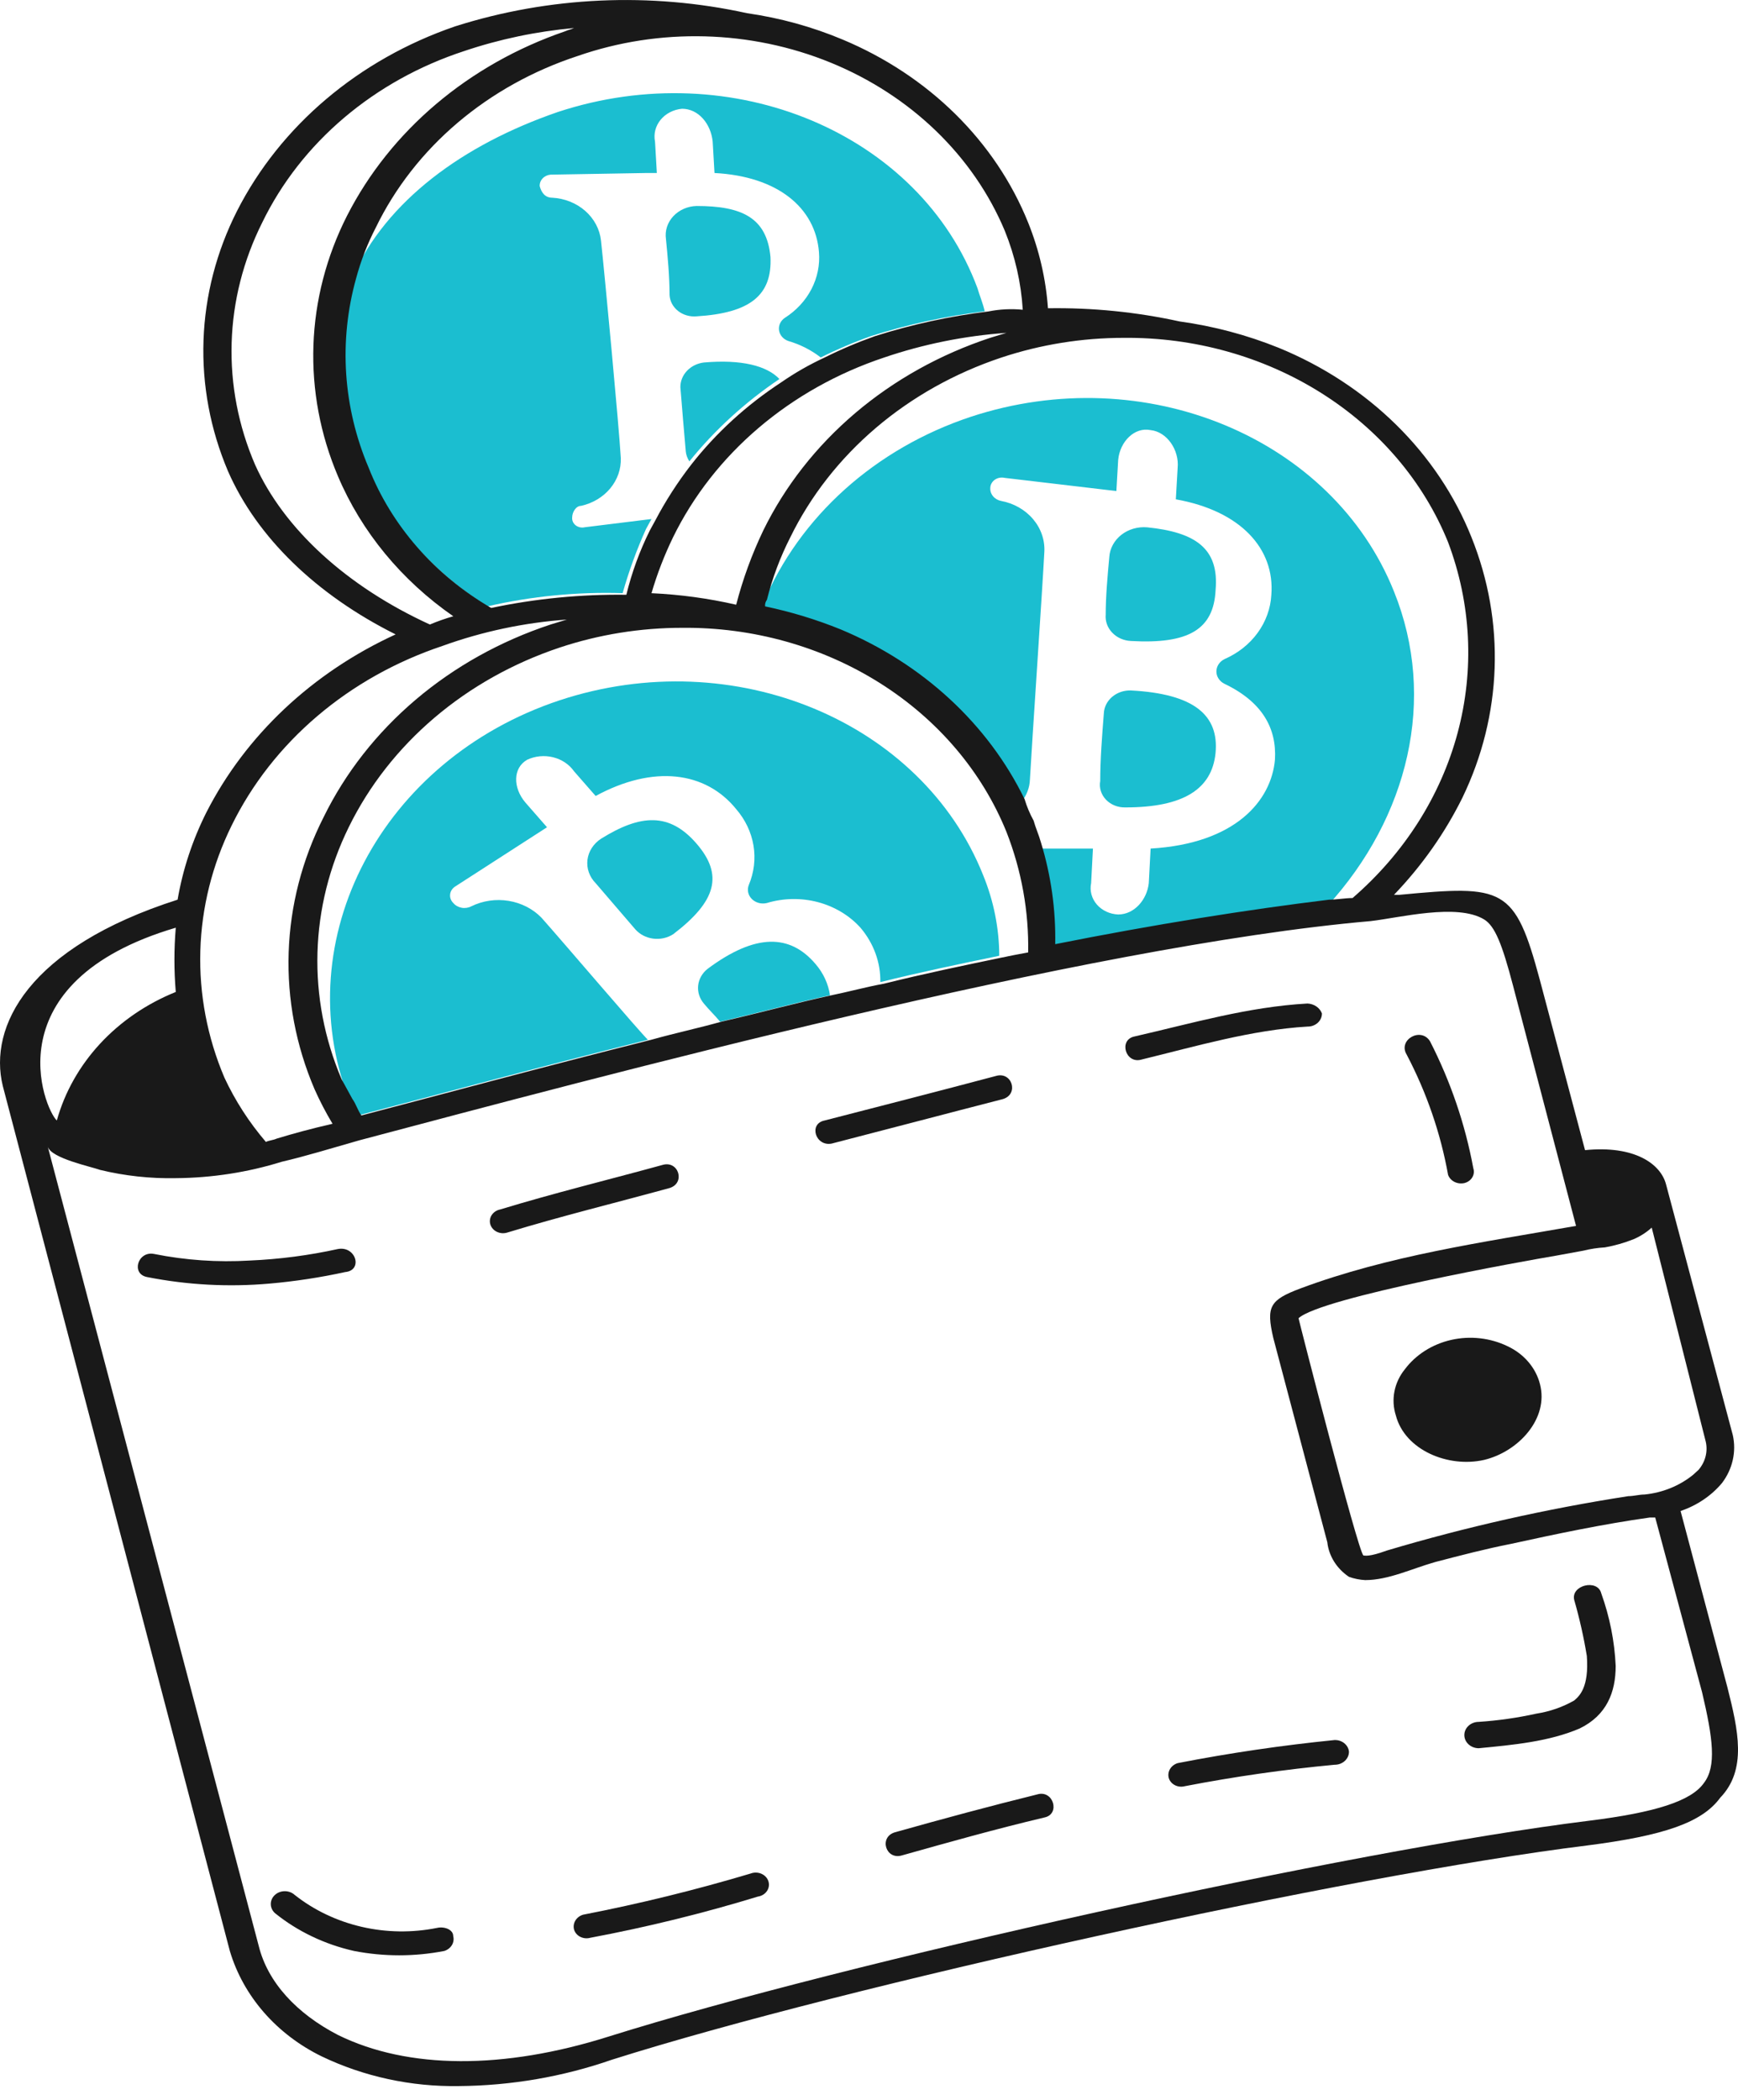 <svg width="125" height="151" viewBox="0 0 125 151" fill="none" xmlns="http://www.w3.org/2000/svg">
<path d="M50.099 14.811C49.779 14.82 49.465 14.89 49.176 15.018C48.887 15.145 48.631 15.325 48.423 15.549C48.216 15.772 48.062 16.032 47.971 16.313C47.88 16.594 47.855 16.889 47.896 17.179C48.026 18.483 48.155 19.904 48.155 21.205C48.166 21.425 48.225 21.641 48.33 21.839C48.435 22.037 48.583 22.214 48.765 22.358C48.947 22.502 49.159 22.611 49.388 22.677C49.618 22.744 49.86 22.767 50.099 22.746C53.986 22.509 55.54 21.205 55.414 18.483C55.154 15.64 53.34 14.811 50.099 14.811Z" fill="#1BBED0"/>
<path d="M50.618 26.066C50.149 26.124 49.719 26.337 49.409 26.664C49.099 26.991 48.93 27.41 48.934 27.843C49.063 29.501 49.193 30.922 49.322 32.464C49.349 32.715 49.438 32.958 49.581 33.174C51.404 30.916 53.588 28.92 56.058 27.253C55.154 26.303 53.34 25.829 50.618 26.066Z" fill="#1BBED0"/>
<path d="M40.119 8.054C33.25 10.422 27.807 14.448 25.344 19.902C24.02 24.413 24.338 29.196 26.251 33.527C28.015 37.617 31.084 41.126 35.06 43.599C38.236 42.868 41.508 42.549 44.781 42.651C45.226 41.077 45.788 39.533 46.466 38.03L46.855 37.32L42.059 37.912C41.946 37.939 41.827 37.94 41.712 37.916C41.598 37.891 41.492 37.842 41.403 37.773C41.314 37.703 41.245 37.614 41.201 37.515C41.158 37.416 41.141 37.308 41.152 37.202C41.152 36.846 41.411 36.372 41.8 36.372C42.634 36.184 43.372 35.741 43.891 35.115C44.41 34.49 44.678 33.721 44.65 32.936C44.52 30.684 43.483 19.666 43.224 17.296C43.135 16.487 42.735 15.732 42.094 15.168C41.453 14.604 40.613 14.267 39.725 14.217C39.206 14.217 38.947 13.862 38.817 13.388C38.805 13.185 38.879 12.985 39.023 12.831C39.168 12.676 39.373 12.579 39.594 12.558L46.464 12.44H47.241L47.111 10.188C47.055 9.915 47.061 9.633 47.13 9.362C47.199 9.091 47.33 8.836 47.512 8.613C47.695 8.39 47.927 8.204 48.193 8.068C48.458 7.931 48.752 7.847 49.055 7.82C50.221 7.82 51.128 8.887 51.258 10.188L51.388 12.44C55.925 12.677 58.647 14.928 58.901 18.124C58.978 19.041 58.791 19.961 58.359 20.792C57.927 21.623 57.265 22.336 56.438 22.861C56.289 22.964 56.172 23.101 56.1 23.259C56.029 23.418 56.005 23.59 56.031 23.76C56.058 23.929 56.133 24.089 56.251 24.223C56.368 24.356 56.522 24.459 56.697 24.519C57.553 24.769 58.345 25.171 59.029 25.703C60.201 25.119 61.412 24.604 62.656 24.163C65.306 23.321 68.042 22.725 70.822 22.386C70.692 21.793 70.433 21.201 70.304 20.728C66.171 9.597 52.692 3.91 40.119 8.054Z" fill="#1BBED0"/>
<path d="M80.947 58.057C85.092 58.057 87.165 56.753 87.424 54.147C87.683 51.421 85.87 49.883 81.333 49.647C80.835 49.632 80.351 49.798 79.987 50.108C79.622 50.419 79.407 50.849 79.389 51.304C79.259 52.962 79.13 54.62 79.13 56.162C79.086 56.4 79.101 56.644 79.173 56.876C79.245 57.108 79.373 57.322 79.547 57.504C79.721 57.685 79.936 57.829 80.179 57.924C80.421 58.02 80.683 58.065 80.947 58.057Z" fill="#1BBED0"/>
<path d="M81.337 46.09C85.482 46.327 87.296 45.26 87.428 42.417C87.687 39.455 86.003 38.27 82.505 37.917C82.172 37.889 81.837 37.922 81.518 38.014C81.199 38.107 80.904 38.257 80.65 38.456C80.397 38.655 80.189 38.898 80.04 39.172C79.891 39.445 79.803 39.743 79.783 40.048C79.653 41.469 79.524 42.89 79.524 44.195C79.503 44.428 79.534 44.664 79.615 44.887C79.695 45.11 79.823 45.316 79.993 45.492C80.161 45.669 80.367 45.813 80.598 45.916C80.829 46.018 81.08 46.078 81.337 46.09Z" fill="#1BBED0"/>
<path d="M100.259 42.535C95.855 31.517 82.373 25.829 69.801 29.976C66.414 31.104 63.33 32.882 60.759 35.192C58.187 37.502 56.188 40.289 54.895 43.365C54.914 43.532 54.869 43.7 54.766 43.839C56.639 44.212 58.462 44.768 60.206 45.496C66.094 47.955 70.795 52.295 73.427 57.701C73.83 57.225 74.056 56.644 74.074 56.043C74.204 53.674 74.982 42.181 75.111 39.692C75.159 38.841 74.872 38.003 74.301 37.329C73.731 36.655 72.915 36.19 72.002 36.02C71.769 35.974 71.562 35.853 71.419 35.679C71.276 35.505 71.207 35.289 71.224 35.072C71.228 34.959 71.26 34.847 71.318 34.747C71.375 34.646 71.457 34.558 71.556 34.49C71.656 34.422 71.771 34.375 71.893 34.353C72.014 34.331 72.14 34.334 72.261 34.362L80.292 35.309L80.422 33.058C80.552 31.755 81.589 30.69 82.754 30.927C83.92 31.046 84.826 32.348 84.698 33.652L84.568 35.904C89.232 36.733 91.697 39.456 91.437 42.772C91.384 43.748 91.043 44.694 90.45 45.507C89.857 46.321 89.035 46.972 88.069 47.393C87.893 47.479 87.746 47.607 87.643 47.764C87.54 47.92 87.486 48.099 87.486 48.282C87.486 48.465 87.54 48.644 87.643 48.8C87.746 48.957 87.893 49.085 88.069 49.17C90.791 50.474 91.828 52.369 91.697 54.618C91.438 57.581 88.847 60.661 82.754 61.016L82.623 63.504C82.494 64.688 81.587 65.756 80.42 65.756C80.123 65.744 79.832 65.673 79.567 65.549C79.302 65.425 79.069 65.25 78.885 65.037C78.7 64.823 78.568 64.575 78.498 64.311C78.427 64.046 78.42 63.771 78.476 63.504L78.606 61.016H74.719C75.516 63.393 75.867 65.875 75.756 68.358C82.26 66.992 88.835 65.924 95.457 65.159C101.297 58.767 103.37 50.236 100.259 42.535Z" fill="#1BBED0"/>
<path d="M50.099 60.664C48.155 58.412 46.082 58.532 43.23 60.307C42.959 60.483 42.732 60.71 42.563 60.972C42.394 61.234 42.288 61.525 42.251 61.827C42.215 62.129 42.248 62.435 42.35 62.725C42.452 63.014 42.619 63.28 42.842 63.506C43.749 64.573 44.785 65.758 45.691 66.822C46.011 67.186 46.47 67.425 46.975 67.491C47.481 67.557 47.995 67.445 48.413 67.177C51.525 64.81 52.044 62.914 50.099 60.664Z" fill="#1BBED0"/>
<path d="M58.654 69.316C56.841 67.184 54.377 67.065 50.882 69.672C50.5 69.978 50.26 70.406 50.212 70.869C50.164 71.331 50.311 71.793 50.623 72.16C51.011 72.633 51.4 72.989 51.789 73.463C54.38 72.871 56.97 72.16 59.695 71.568C59.575 70.746 59.216 69.968 58.654 69.316Z" fill="#1BBED0"/>
<path d="M70.704 62.914C66.3 51.896 52.822 46.208 40.249 50.355C27.417 54.619 20.678 67.535 25.085 79.028C25.344 79.383 25.473 79.858 25.732 80.212C31.173 78.791 38.564 76.776 46.6 74.765C46.082 74.291 40.641 67.897 38.953 65.997C38.337 65.357 37.502 64.927 36.584 64.777C35.666 64.626 34.719 64.764 33.898 65.168C33.687 65.279 33.44 65.316 33.202 65.272C32.963 65.228 32.75 65.108 32.602 64.931C32.518 64.849 32.454 64.751 32.414 64.645C32.374 64.538 32.36 64.424 32.373 64.312C32.385 64.2 32.423 64.092 32.485 63.994C32.547 63.897 32.631 63.812 32.732 63.747L39.342 59.484L37.788 57.707C36.88 56.64 36.88 55.219 37.917 54.628C38.491 54.36 39.154 54.296 39.776 54.45C40.399 54.603 40.937 54.962 41.285 55.458L42.84 57.235C46.985 54.984 50.746 55.458 52.949 58.182C53.604 58.94 54.032 59.841 54.192 60.796C54.351 61.751 54.235 62.727 53.857 63.63C53.788 63.8 53.772 63.984 53.809 64.163C53.847 64.341 53.938 64.506 54.072 64.641C54.205 64.775 54.377 64.873 54.567 64.925C54.758 64.976 54.96 64.979 55.152 64.932C56.34 64.573 57.62 64.55 58.822 64.867C60.024 65.185 61.093 65.827 61.889 66.71C62.837 67.827 63.34 69.206 63.315 70.619C66.165 69.909 69.014 69.316 71.869 68.725C71.861 66.74 71.466 64.773 70.704 62.914Z" fill="#1BBED0"/>
<path d="M124.238 121.327L120.87 108.649C122.052 108.248 123.085 107.55 123.851 106.635C124.226 106.139 124.489 105.579 124.622 104.989C124.756 104.398 124.758 103.789 124.628 103.198L119.832 85.189C119.443 83.649 117.501 82.347 113.999 82.701L110.758 70.5C108.945 63.747 108.167 63.632 100.649 64.342H100.259C102.268 62.247 103.927 59.891 105.182 57.352C108.044 51.425 108.277 44.713 105.831 38.632C104.633 35.628 102.789 32.875 100.407 30.534C98.025 28.194 95.153 26.314 91.962 25.007C89.688 24.089 87.291 23.451 84.833 23.112C81.736 22.433 78.556 22.115 75.371 22.165C75.222 20.06 74.742 17.986 73.946 16.007C72.782 13.116 71.003 10.464 68.713 8.205C66.422 5.946 63.665 4.124 60.6 2.843C58.416 1.927 56.105 1.289 53.731 0.949C46.776 -0.581 39.488 -0.252 32.732 1.896C25.805 4.271 20.173 9.036 17.049 15.166C15.569 18.086 14.748 21.249 14.637 24.465C14.525 27.682 15.125 30.886 16.4 33.886C18.473 38.623 22.752 42.772 28.454 45.616C22.471 48.358 17.675 52.867 14.845 58.412C13.843 60.408 13.145 62.521 12.773 64.691C2.014 68.132 -0.838 73.816 0.199 78.079L16.53 140.283C17.009 141.892 17.843 143.394 18.979 144.698C20.116 146.002 21.532 147.08 23.141 147.866C26.177 149.32 29.564 150.053 32.991 149.999C36.757 149.971 40.488 149.329 44.008 148.104C60.858 142.772 96.889 134.834 114.128 132.701C119.701 131.991 122.419 131.043 123.72 129.266C125.664 127.251 125.016 124.407 124.238 121.327ZM122.683 103.673C122.761 104.023 122.755 104.384 122.665 104.731C122.576 105.079 122.405 105.405 122.165 105.687L121.776 106.042C120.8 106.837 119.577 107.334 118.277 107.463C117.888 107.463 117.5 107.581 117.11 107.581C111.224 108.493 105.419 109.8 99.742 111.492C98.447 111.965 98.188 111.847 98.057 111.847C97.65 111.475 93.394 94.861 93.394 94.786C95.042 93.279 109.751 90.65 111.929 90.286L113.873 89.93C114.381 89.803 114.901 89.723 115.427 89.693C116.14 89.567 116.835 89.368 117.5 89.101C117.98 88.894 118.418 88.613 118.795 88.271L122.683 103.673ZM18.863 15.995C20.245 13.15 22.245 10.592 24.74 8.474C27.235 6.356 30.174 4.723 33.38 3.673C35.927 2.815 38.584 2.258 41.286 2.015C41.027 2.134 40.898 2.134 40.638 2.252C33.711 4.627 28.08 9.392 24.955 15.522C23.475 18.442 22.654 21.605 22.543 24.822C22.432 28.039 23.031 31.243 24.306 34.243C25.999 38.237 28.871 41.723 32.602 44.313C32.027 44.476 31.464 44.674 30.918 44.906C24.959 42.181 20.419 38.038 18.345 33.413C17.144 30.627 16.57 27.649 16.66 24.656C16.748 21.663 17.498 18.717 18.863 15.995ZM97.28 64.573C96.762 64.573 96.113 64.691 95.595 64.691C89.762 65.402 83.022 66.469 75.893 67.89C75.94 65.409 75.591 62.934 74.857 60.544C74.727 60.071 74.467 59.479 74.339 59.005C74.067 58.512 73.85 57.996 73.691 57.464C71.059 52.058 66.357 47.718 60.469 45.26C58.718 44.549 56.896 43.994 55.028 43.602C55.009 43.435 55.055 43.268 55.158 43.129C55.544 41.579 56.109 40.07 56.843 38.629C58.298 35.659 60.39 32.986 62.995 30.767C65.599 28.549 68.664 26.831 72.008 25.714C74.831 24.775 77.812 24.294 80.817 24.293C85.888 24.244 90.852 25.63 95.028 28.26C99.205 30.89 102.39 34.636 104.147 38.985C105.813 43.402 106.051 48.165 104.833 52.703C103.615 57.241 100.992 61.362 97.279 64.573H97.28ZM72.135 68.836C69.285 69.428 66.435 70.02 63.581 70.731C62.285 70.968 60.99 71.324 59.821 71.561C57.1 72.153 54.507 72.864 51.916 73.455C50.231 73.929 48.547 74.285 46.86 74.759C38.828 76.773 31.436 78.785 25.992 80.206C25.733 79.851 25.604 79.376 25.345 79.022L24.567 77.601C23.334 74.699 22.744 71.602 22.834 68.489C22.922 65.377 23.688 62.312 25.085 59.473C26.541 56.504 28.633 53.832 31.238 51.615C33.842 49.398 36.906 47.68 40.249 46.564C43.074 45.624 46.057 45.143 49.063 45.143C54.134 45.094 59.098 46.48 63.274 49.11C67.451 51.74 70.636 55.486 72.393 59.835C73.475 62.609 74.001 65.539 73.947 68.484C73.3 68.606 72.652 68.72 72.134 68.842L72.135 68.836ZM71.223 24.289C67.621 25.478 64.319 27.319 61.513 29.7C58.708 32.082 56.455 34.956 54.892 38.151C54.07 39.872 53.419 41.656 52.948 43.483C50.952 43.025 48.911 42.747 46.856 42.654C47.258 41.276 47.778 39.93 48.41 38.627C49.865 35.657 51.957 32.984 54.562 30.766C57.167 28.548 60.232 26.829 63.575 25.712C66.406 24.747 69.371 24.148 72.384 23.935L71.223 24.289ZM71.093 22.394C68.313 22.734 65.577 23.329 62.928 24.171C61.683 24.613 60.472 25.127 59.3 25.712C58.208 26.218 57.167 26.812 56.191 27.489C53.691 29.124 51.503 31.124 49.714 33.41C48.728 34.682 47.861 36.029 47.123 37.436C46.993 37.673 46.863 37.91 46.734 38.147C45.999 39.629 45.434 41.178 45.049 42.767C41.779 42.724 38.515 43.042 35.328 43.715C31.256 41.339 28.158 37.798 26.519 33.643C24.67 29.299 24.353 24.535 25.611 20.018C25.95 18.753 26.428 17.523 27.037 16.346C28.419 13.503 30.418 10.945 32.911 8.828C35.405 6.711 38.342 5.078 41.545 4.027C47.441 1.978 53.986 2.15 59.744 4.504C65.502 6.859 70.004 11.204 72.263 16.588C73.003 18.413 73.44 20.329 73.559 22.272C72.736 22.191 71.905 22.232 71.097 22.393L71.093 22.394ZM40.768 44.55L39.601 44.905C36 46.094 32.697 47.934 29.892 50.316C27.086 52.698 24.834 55.572 23.27 58.767C21.726 61.818 20.872 65.122 20.761 68.482C20.649 71.841 21.282 75.187 22.622 78.317C23.001 79.169 23.433 79.999 23.917 80.805C22.363 81.16 21.067 81.516 19.899 81.872C19.64 81.99 19.381 81.99 19.122 82.109C17.912 80.694 16.91 79.14 16.141 77.488C14.908 74.586 14.319 71.489 14.408 68.376C14.496 65.264 15.262 62.199 16.659 59.36C18.114 56.39 20.206 53.717 22.811 51.499C25.416 49.28 28.48 47.562 31.824 46.445C34.686 45.41 37.7 44.771 40.768 44.55ZM12.642 66.706C12.512 68.244 12.512 69.789 12.642 71.327C10.542 72.173 8.681 73.445 7.199 75.046C5.717 76.647 4.653 78.535 4.087 80.568C3.18 79.737 -0.579 70.615 12.642 66.706ZM122.553 128.198C121.646 129.502 119.053 130.33 114.262 130.923C97.023 133.055 60.732 141.113 43.754 146.445C36.24 148.813 29.366 148.813 24.311 146.326C21.331 144.786 19.256 142.536 18.611 139.931L3.44 82.464C3.699 83.293 6.549 83.885 7.198 84.122C8.972 84.552 10.804 84.752 12.639 84.715C15.241 84.697 17.823 84.297 20.286 83.53C21.841 83.175 23.786 82.583 25.859 81.99C42.839 77.49 78.094 68.01 98.576 66.232C100.649 65.995 104.794 64.928 106.742 66.113C107.519 66.587 108.037 67.89 108.814 70.85L113.351 88.148C106.61 89.332 99.871 90.279 93.52 92.648C91.317 93.478 91.057 93.951 91.576 96.2L95.462 110.892C95.516 111.383 95.683 111.858 95.951 112.287C96.219 112.715 96.582 113.088 97.016 113.38C97.389 113.515 97.783 113.595 98.183 113.617C99.868 113.617 101.551 112.788 103.238 112.313C105.052 111.84 106.865 111.366 108.679 111.011C111.919 110.3 115.289 109.59 118.659 109.116H119.047L122.415 121.676C123.201 124.999 123.46 127.014 122.553 128.198Z" fill="#191919"/>
<path d="M110.758 99.526C110.61 98.944 110.324 98.398 109.922 97.928C109.519 97.457 109.009 97.072 108.427 96.8C107.187 96.2 105.75 96.037 104.387 96.342C103.025 96.648 101.833 97.401 101.039 98.458C100.659 98.928 100.403 99.472 100.291 100.047C100.178 100.622 100.212 101.213 100.391 101.774C101.039 104.262 104.15 105.563 106.742 104.974C109.203 104.383 111.406 102.013 110.758 99.526Z" fill="#191919"/>
<path d="M104.148 84.478C104.226 84.693 104.389 84.873 104.605 84.982C104.821 85.092 105.074 85.123 105.314 85.07C105.434 85.041 105.547 84.99 105.645 84.92C105.744 84.85 105.826 84.763 105.886 84.663C105.947 84.564 105.985 84.454 105.998 84.341C106.011 84.227 105.999 84.113 105.963 84.004C105.381 80.849 104.335 77.78 102.854 74.881C102.206 73.814 100.522 74.763 101.169 75.828C102.606 78.568 103.61 81.48 104.148 84.478Z" fill="#191919"/>
<path d="M94.039 72.158C89.761 72.395 85.743 73.579 81.596 74.527C80.429 74.763 80.947 76.54 82.114 76.184C86 75.237 90.02 74.053 94.039 73.816C94.175 73.818 94.311 73.795 94.438 73.748C94.564 73.701 94.679 73.631 94.776 73.543C94.873 73.454 94.949 73.349 95 73.233C95.052 73.118 95.077 72.994 95.075 72.869C94.999 72.669 94.86 72.495 94.676 72.368C94.491 72.242 94.269 72.169 94.039 72.158Z" fill="#191919"/>
<path d="M59.823 82.227C63.968 81.16 67.988 80.095 72.136 79.028C73.303 78.673 72.784 77.014 71.618 77.37C67.6 78.437 63.453 79.502 59.305 80.569C58.135 80.805 58.654 82.464 59.823 82.227Z" fill="#191919"/>
<path d="M36.49 88.625C40.377 87.441 44.267 86.493 48.155 85.426C49.322 85.07 48.804 83.412 47.637 83.768C43.751 84.835 39.86 85.783 35.972 86.967C35.846 86.992 35.728 87.041 35.623 87.11C35.519 87.179 35.431 87.267 35.365 87.368C35.299 87.469 35.256 87.582 35.24 87.698C35.223 87.815 35.233 87.934 35.268 88.047C35.304 88.161 35.364 88.266 35.446 88.357C35.527 88.448 35.628 88.523 35.743 88.577C35.857 88.631 35.983 88.663 36.111 88.672C36.24 88.68 36.369 88.664 36.49 88.625Z" fill="#191919"/>
<path d="M24.306 89.81C22.223 90.269 20.097 90.546 17.956 90.639C15.653 90.777 13.341 90.618 11.086 90.166C9.92 89.929 9.401 91.587 10.568 91.824C13.462 92.397 16.435 92.557 19.382 92.297C21.215 92.137 23.033 91.859 24.823 91.468C26.122 91.35 25.603 89.573 24.306 89.81Z" fill="#191919"/>
<path d="M113.221 115.047C113.602 116.373 113.905 117.717 114.128 119.073C114.296 121.352 113.579 121.96 113.221 122.272C112.39 122.747 111.465 123.069 110.499 123.219C109.138 123.52 107.751 123.718 106.354 123.811C106.079 123.811 105.815 123.911 105.621 124.089C105.427 124.266 105.318 124.507 105.318 124.759C105.318 125.01 105.427 125.251 105.621 125.428C105.815 125.606 106.079 125.706 106.354 125.706C108.817 125.469 111.409 125.232 113.613 124.285C115.557 123.338 116.203 121.68 116.203 119.785C116.122 118.013 115.773 116.26 115.167 114.574C114.905 113.506 112.961 113.981 113.221 115.047Z" fill="#191919"/>
<path d="M95.983 125.118C92.196 125.497 88.432 126.05 84.706 126.776C84.472 126.847 84.275 126.996 84.155 127.193C84.035 127.391 84 127.622 84.058 127.842C84.09 127.952 84.146 128.055 84.223 128.145C84.299 128.235 84.395 128.309 84.504 128.365C84.613 128.42 84.733 128.454 84.856 128.466C84.98 128.478 85.105 128.467 85.225 128.434C88.778 127.748 92.37 127.234 95.983 126.894C96.119 126.896 96.255 126.873 96.382 126.826C96.508 126.779 96.623 126.709 96.72 126.621C96.817 126.532 96.893 126.427 96.944 126.311C96.996 126.196 97.021 126.072 97.019 125.947C96.995 125.714 96.874 125.498 96.681 125.344C96.488 125.19 96.239 125.109 95.983 125.118Z" fill="#191919"/>
<path d="M74.597 129.028C71.229 129.857 67.727 130.805 64.357 131.753C63.191 132.108 63.709 133.767 64.875 133.411C68.243 132.464 71.611 131.516 75.114 130.686C76.282 130.45 75.763 128.673 74.597 129.028Z" fill="#191919"/>
<path d="M53.988 134.715C50.03 135.897 46.007 136.886 41.934 137.677C41.699 137.748 41.503 137.897 41.383 138.095C41.263 138.292 41.228 138.524 41.286 138.743C41.318 138.853 41.374 138.956 41.451 139.046C41.527 139.136 41.623 139.211 41.732 139.266C41.841 139.321 41.961 139.356 42.084 139.368C42.208 139.38 42.334 139.369 42.453 139.336C46.532 138.57 50.557 137.581 54.506 136.374C54.639 136.354 54.765 136.309 54.877 136.242C54.989 136.174 55.084 136.086 55.156 135.982C55.228 135.879 55.275 135.763 55.294 135.641C55.313 135.52 55.304 135.396 55.267 135.278C55.23 135.161 55.167 135.051 55.08 134.957C54.994 134.864 54.887 134.788 54.766 134.734C54.645 134.681 54.513 134.652 54.379 134.649C54.245 134.645 54.112 134.668 53.988 134.715Z" fill="#191919"/>
<path d="M31.436 138.625C29.645 138.985 27.787 138.959 26.01 138.548C24.232 138.137 22.584 137.352 21.197 136.256C21.008 136.083 20.751 135.986 20.484 135.986C20.216 135.986 19.96 136.083 19.771 136.256C19.582 136.429 19.476 136.663 19.476 136.908C19.476 137.152 19.582 137.387 19.771 137.56C21.401 138.877 23.357 139.812 25.471 140.285C27.606 140.699 29.812 140.699 31.948 140.285C32.182 140.214 32.379 140.064 32.499 139.867C32.619 139.669 32.654 139.438 32.596 139.218C32.602 138.743 31.954 138.506 31.436 138.625Z" fill="#191919"/>
</svg>
